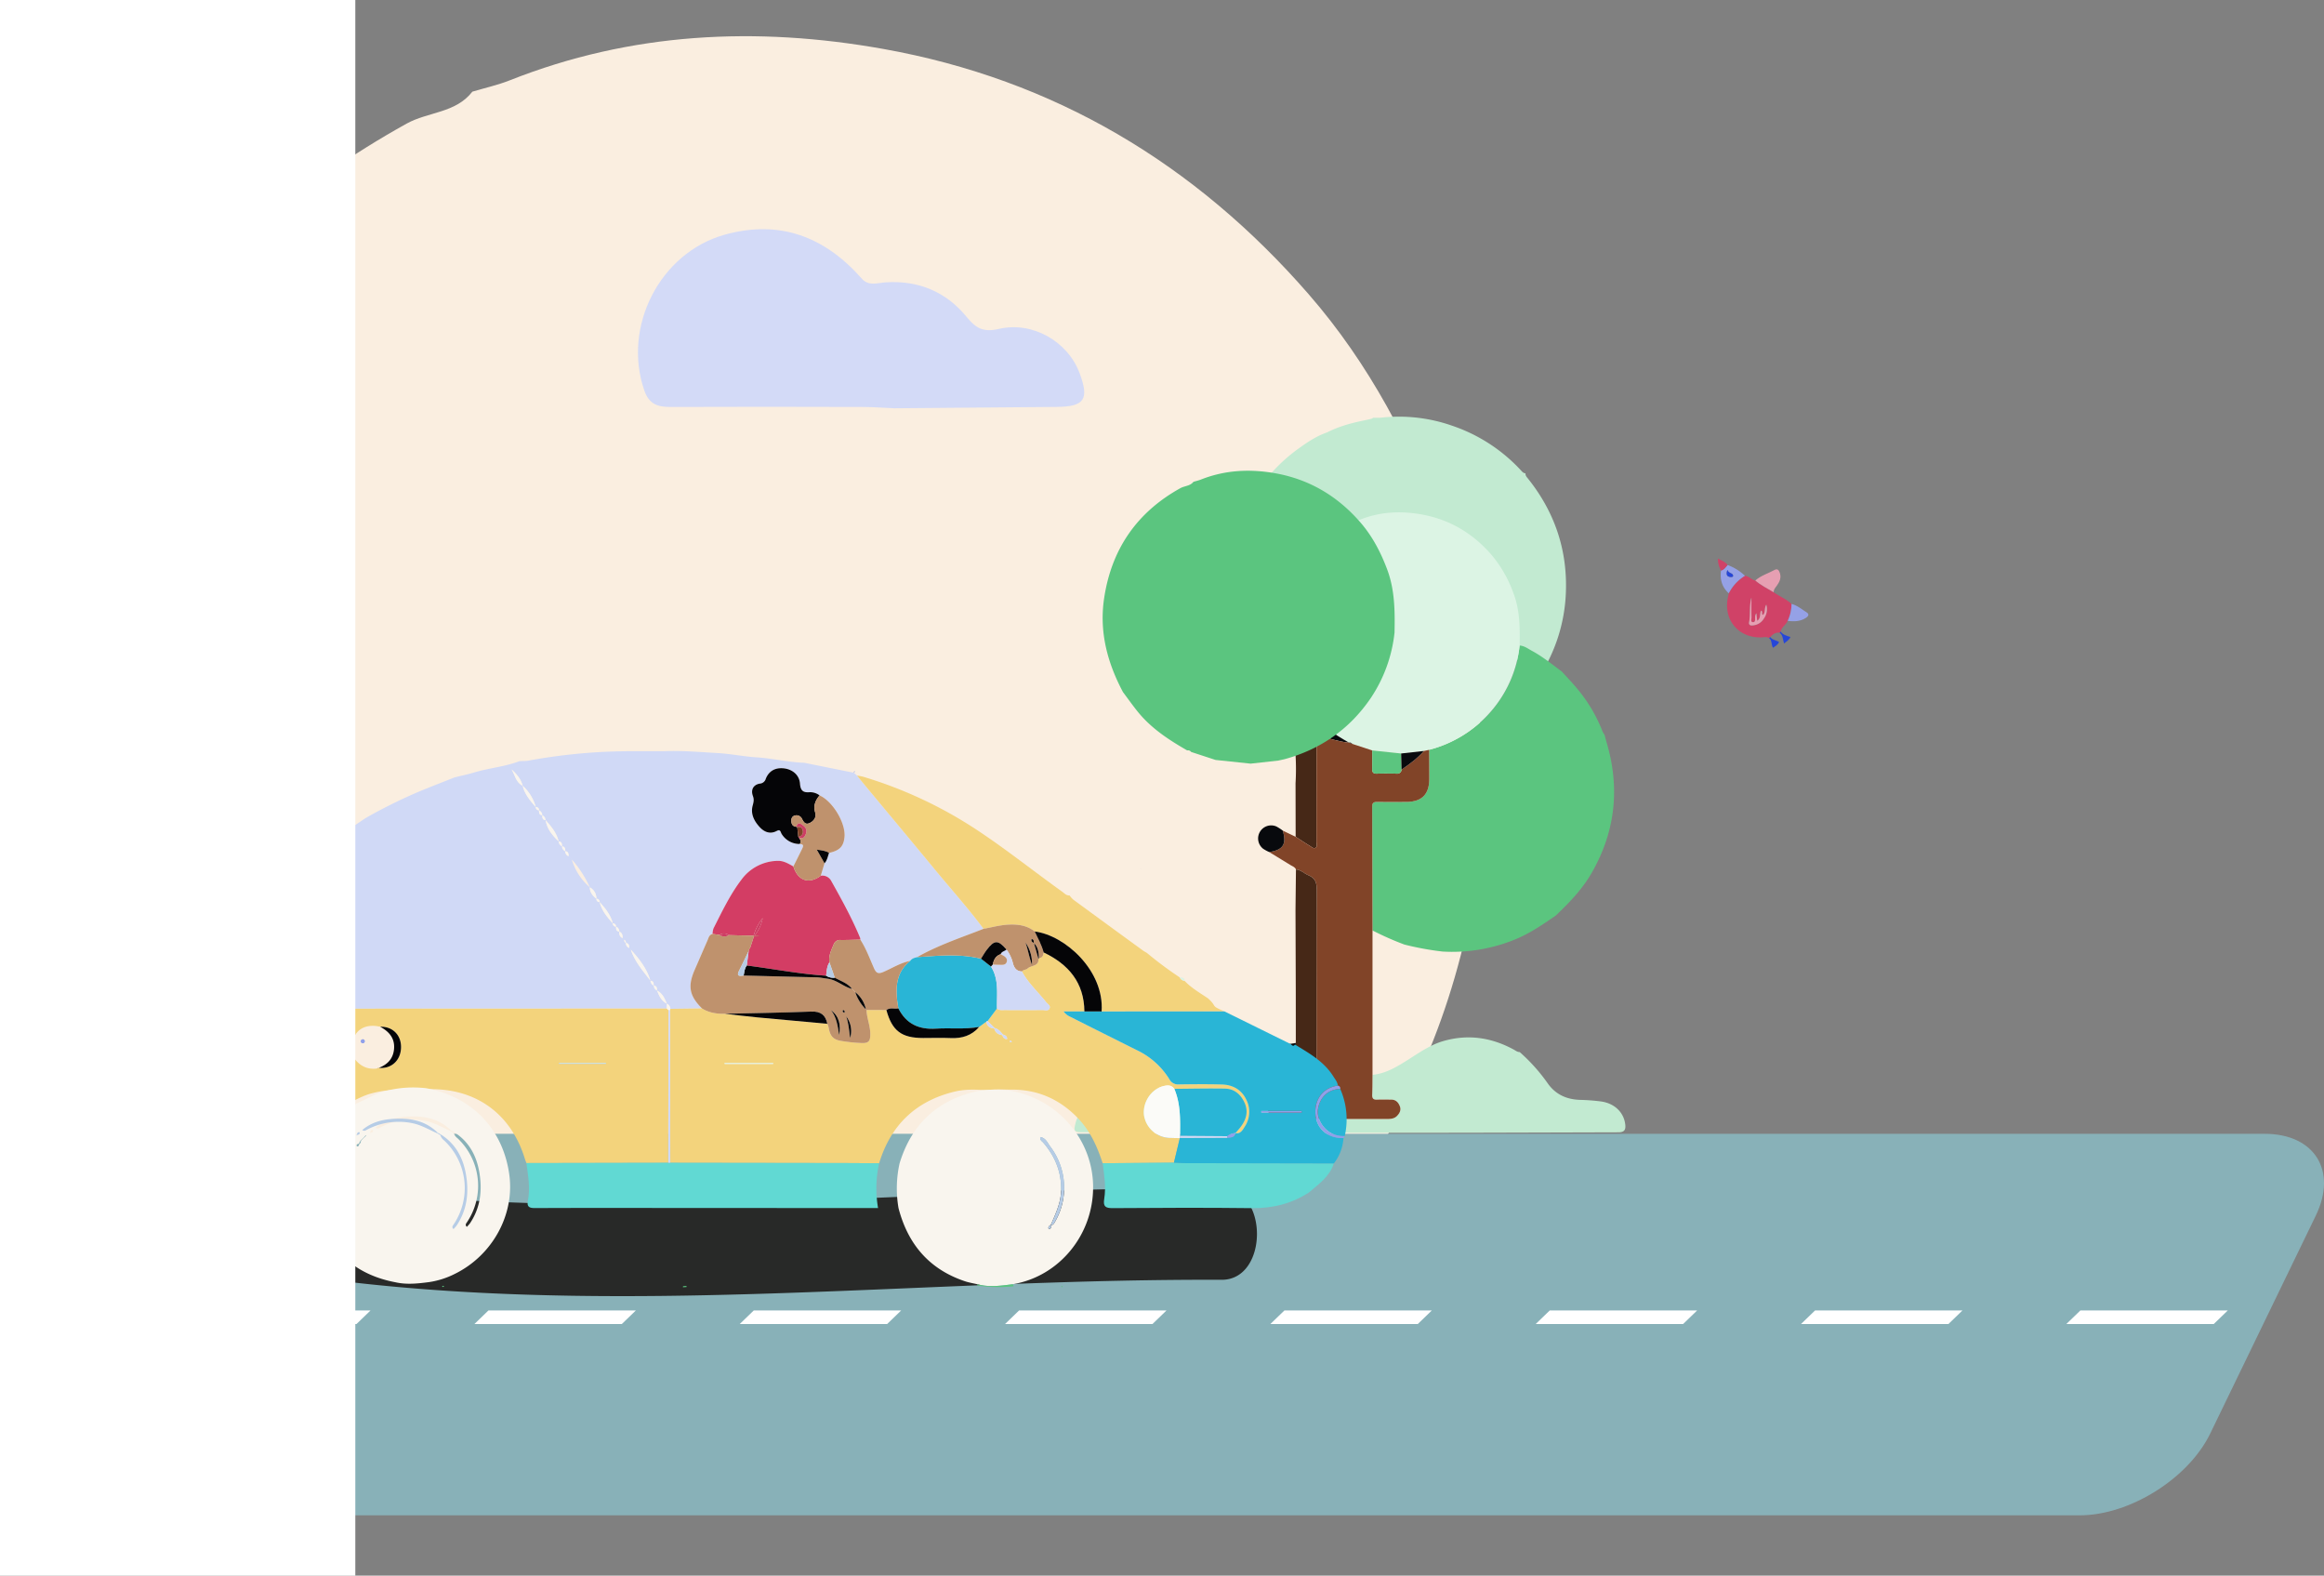 <svg id="Сгруппировать_158" data-name="Сгруппировать 158" xmlns="http://www.w3.org/2000/svg" xmlns:xlink="http://www.w3.org/1999/xlink" width="1206.439" height="817.78" viewBox="0 0 1206.439 817.78">
  <rect x="0" y="0" width="1206.439" height="817.78" fill="#808080" stroke="none"/>
  <defs>
    <clipPath id="clip-path">
      <rect id="Прямоугольник_93" data-name="Прямоугольник 93" width="1206.439" height="817.78" fill="none"/>
    </clipPath>
    <clipPath id="clip-path-2">
      <rect id="Прямоугольник_94" data-name="Прямоугольник 94" width="101.893" height="102.645" fill="none"/>
    </clipPath>
  </defs>
  <g id="Сгруппировать_153" data-name="Сгруппировать 153">
    <g id="Сгруппировать_152" data-name="Сгруппировать 152" clip-path="url(#clip-path)">
      <path id="Контур_2858" data-name="Контур 2858" d="M470.368,782.958,398.457,790.9l-91.215-9.62L243.68,760.469c-2.575-3.713-6.28-4.472-10.455-4l.679.318c-48.18-27.659-94.5-57.778-129.795-101.767C90.979,638.66,78.836,621.5,66.243,604.71c-40.592-76.244-62.076-156.56-49.233-243.4C35.975,233.087,101.994,136.935,215.636,73.86c11.082-6.151,25.481-5.408,34.095-16.567,6.489-1.939,13.164-3.406,19.437-5.89C332.158,26.456,397.034,23.326,463,35.1c88.887,15.861,162.058,59.7,220.953,127.4,31.374,36.063,53.12,77.627,70.025,122.6,20.2,53.732,20.32,108.848,19.254,164.557-7.362,61.705-26.867,119.13-61.95,170.639C656.305,701,581.066,753.545,486.986,779.316l-16.619,3.642" transform="translate(-4.532 -9.712)" fill="#faeee0"/>
      <path id="Контур_2859" data-name="Контур 2859" d="M1175.747,1048.187c-11.316,23.357-41.809,42.468-67.763,42.468H114.466c-25.954,0-38.2-19.236-27.2-42.748l52.608-112.524c10.993-23.511,41.221-42.747,67.175-42.747h996.871c25.954,0,37.931,19.111,26.615,42.468Z" transform="translate(-28.361 -304.179)" fill="#88b1b8"/>
      <path id="Контур_2860" data-name="Контур 2860" d="M1205.311,1038.75h-76.519l7.3-7.054h76.519Zm-137.734,0H991.058l7.3-7.054h76.519Zm-137.733,0H853.325l7.3-7.054h76.519Zm-137.734,0H715.591l7.3-7.054h76.519Zm-137.733,0H577.857l7.3-7.054h76.519Zm-137.734,0H440.124l7.3-7.054h76.519Zm-137.734,0H302.39l7.3-7.054h76.519Zm-137.734,0H164.656l7.3-7.054h76.519Z" transform="translate(-56.109 -351.567)" fill="#fff"/>
      <path id="Контур_2861" data-name="Контур 2861" d="M635.508,273.394q42.073-.355,84.146-.709c14.534-.119,17.095-3.872,11.964-17.575-6.148-16.424-24.444-27-41.927-22.9-7.714,1.808-11.752-.144-16.524-6.027-10.677-13.16-24.98-19.256-42.157-18.159-4.316.275-9.05,2.226-12.636-2.138-19.124-21.577-42.429-30.475-70.837-22.627-33.835,9.347-53.414,47.956-41.8,81.073,2.465,7.028,7.011,8.4,13.495,8.379q49.848-.184,99.7,0c5.526.012,11.051.446,16.578.685" transform="translate(-171.192 -61.49)" fill="#d3daf7"/>
      <path id="Контур_2862" data-name="Контур 2862" d="M988.722,368.024A76.421,76.421,0,0,1,1011.1,371.5a73.967,73.967,0,0,1,37.526,27.182,3.866,3.866,0,0,1,.374,1c.861-.257,1.746-.452,2.578-.781,8.355-3.309,16.96-3.724,25.71-2.163a49.515,49.515,0,0,1,29.308,16.9,52.307,52.307,0,0,1,9.288,16.262c2.679,7.127,2.7,14.438,2.554,21.827,1.987.1,3.5,1.323,5.146,2.209,4.522,2.434,8.476,5.694,12.589,8.72a85.807,85.807,0,0,0,13.619-43.109c.922-22.19-5.758-41.95-19.592-59.3-.676-.849-1.464-1.61-1.365-2.819-1.125-.045-1.748-.879-2.417-1.595a86.038,86.038,0,0,0-35.738-23.138,83.169,83.169,0,0,0-36.469-4.18c-1.519.174-3.068.079-4.6.109.3,1.027-12.562,1.781-23.816,7.593-5.52,1.876-10.268,5.132-14.943,8.48a87.443,87.443,0,0,0-22.125,23.33" transform="translate(-336.923 -111.771)" fill="#c2ead1"/>
      <path id="Контур_2863" data-name="Контур 2863" d="M1179.039,521.768c-5.091-3.745-9.984-7.78-15.58-10.791-2.038-1.1-3.909-2.607-6.367-2.734a61.96,61.96,0,0,1-10.169,28.01,63.414,63.414,0,0,1-36.818,26.105c.022,5.027.059,10.052.064,15.079.007,8.017-3.84,11.9-11.881,11.956-5.027.036-10.055.049-15.081-.014-1.74-.022-2.671.372-2.663,2.4q.138,32.165.161,64.331a153.757,153.757,0,0,0,16.562,7.318,151.565,151.565,0,0,0,19.829,3.634,85.982,85.982,0,0,0,35.715-5.526c8.45-3.141,15.82-8.142,23.138-13.247,7.056-6.721,13.779-13.711,18.662-22.264,12.24-21.439,14.619-43.971,7.612-67.57-.381-1.283-.7-2.584-1.044-3.878a10.162,10.162,0,0,1-1.031-1.68,78.725,78.725,0,0,0-13.158-22.239c-2.518-3.071-5.292-5.93-7.95-8.887" transform="translate(-368.212 -173.192)" fill="#5bc57f"/>
      <path id="Контур_2864" data-name="Контур 2864" d="M910.774,841.625a28.258,28.258,0,0,1-9.4,1.359c-1.657.093-3.319.319-4.97.254-7.43-.291-14.854-.7-22.295-.428a37.42,37.42,0,0,0-18.376,5.687c-3.68,3.736-7.644,7.239-9.03,12.651-1.106,4.321-.815,4.8,3.675,4.8,1.566,0,3.132,0,4.7,0,68.337.121,136.674.44,205.009.256q34.214-.092,68.433-.193c3.247-.008,3.838-1.533,3.522-4.144-.765-6.3-5.64-10.965-12.7-11.9a104.473,104.473,0,0,0-10.695-.8c-6.914-.2-12.63-2.707-16.717-8.393a92.111,92.111,0,0,0-14.694-16.433c-1.207.044-2.061-.737-3.035-1.266-11.583-6.287-23.68-8.128-36.516-4.456-7.018,2.008-12.805,6.212-18.836,10-5.594,3.518-11.222,6.918-18.018,7.557-.045,3.462-.018,6.926-.161,10.383-.08,1.922.68,2.568,2.541,2.487,2.453-.108,4.915-.026,7.374-.013,2.359.013,3.669,1.44,4.442,3.453.734,1.914-.067,3.481-1.35,4.87-1.422,1.541-3.273,1.713-5.229,1.711q-27.489-.029-54.978-.011c-.558,0-1.121.033-1.675-.022-3.079-.305-5.31-2.449-5.306-5.071.005-2.9,2.208-4.868,5.556-4.938,2.792-.059,5.584-.09,8.377-.132-.737-1.25-1.432-2.526-2.216-3.746q-6.705-10.433-13.446-20.844c-4.667,1.885-8.775,4.762-13.049,7.348-6.646,4.02-13.1,8.446-20.941,9.969" transform="translate(-288.344 -278.317)" fill="#c2ead1"/>
      <path id="Контур_2865" data-name="Контур 2865" d="M898.08,679.765l.007,0Z" transform="translate(-306.035 -231.64)" fill="#2646d8"/>
      <path id="Контур_2866" data-name="Контур 2866" d="M898.256,683.818l0,.053-.189.1.186-.151" transform="translate(-306.031 -233.022)" fill="#2646d8"/>
      <path id="Контур_2867" data-name="Контур 2867" d="M1082.464,527.221l-11.8,1.3-14.972-1.58-10.434-3.417a1.669,1.669,0,0,0-1.717-.656l.111.052c-7.909-4.54-15.511-9.484-21.305-16.705-2.156-2.686-4.149-5.5-6.216-8.259-6.664-12.516-10.19-25.7-8.082-39.954,3.113-21.048,13.95-36.831,32.6-47.185,1.819-1.009,4.182-.887,5.6-2.719,1.065-.318,2.161-.559,3.191-.967,10.34-4.094,20.989-4.608,31.818-2.676,14.59,2.6,26.6,9.8,36.269,20.912a64.746,64.746,0,0,1,11.495,20.124c3.315,8.821,3.336,17.868,3.16,27.012a61.955,61.955,0,0,1-10.169,28.01,63.413,63.413,0,0,1-36.818,26.1l-2.728.6" transform="translate(-343.3 -137.457)" fill="#dcf4e4"/>
      <path id="Контур_2868" data-name="Контур 2868" d="M1020.177,588.025a125.2,125.2,0,0,1-.007,14.63q.029,13.88.057,27.758c2.429,1.568,4.826,3.19,7.305,4.674.91.546,1.945,1.635,3,1.043,1.1-.619.518-2.045.52-3.1q.069-27.513.066-55.026l-10.687-2.518q-.149,1.787-.3,3.574.024,4.483.047,8.966" transform="translate(-347.625 -196.105)" fill="#462817"/>
      <path id="Контур_2869" data-name="Контур 2869" d="M1020.483,565.727l10.688,2.52c5.679.9,11.1,3.048,16.856,3.57-7.909-4.54-15.512-9.484-21.306-16.7-2.155-2.686-4.148-5.5-6.215-8.26-.293,6.291-.284,12.583-.022,18.875" transform="translate(-347.679 -186.348)" fill="#080a0d"/>
      <path id="Контур_2870" data-name="Контур 2870" d="M892.562,364.727l-1.287.475,1.287-.475" transform="translate(-303.716 -124.286)" fill="#462817"/>
      <path id="Контур_2871" data-name="Контур 2871" d="M898.692,362.216l.114-.036-.114.036" transform="translate(-306.243 -123.418)" fill="#462817"/>
      <path id="Контур_2872" data-name="Контур 2872" d="M1040.553,582.876c-5.76-.523-11.177-2.666-16.856-3.57q-.022,27.511-.066,55.024c0,1.056.581,2.483-.52,3.1-1.056.593-2.09-.5-3-1.043-2.479-1.484-4.876-3.106-7.305-4.674l-6.7-3.214c2.1,7.027.2,10.039-7.02,11.137q5.533,3.382,11.064,6.764c1.028.63,2.26,1.007,2.817,2.234,2.572.227,4.329,2.183,6.58,3.1,3.294,1.335,4.229,3.643,4.211,7.289-.172,34.97-.1,69.941-.1,104.911,0,1.005,0,2.011-.05,3.015-.042.855-.476,1.728-1.308,1.7-3.142-.092-6.393,1.113-9.408-.687l-.3,0-.3.029c-2.792.043-5.585.074-8.377.132-3.348.07-5.551,2.04-5.556,4.938,0,2.622,2.227,4.766,5.306,5.071.554.055,1.117.022,1.675.022q27.489,0,54.979.011c1.955,0,3.806-.17,5.228-1.711,1.283-1.39,2.085-2.957,1.35-4.871-.773-2.013-2.083-3.44-4.442-3.453-2.458-.013-4.921-.095-7.374.013-1.862.082-2.621-.564-2.541-2.487.143-3.457.117-6.921.161-10.382q0-3.3,0-6.606l0-68.341q-.065-32.164-.161-64.33c-.009-2.026.924-2.419,2.663-2.4,5.026.063,10.053.05,15.08.014,8.042-.058,11.889-3.939,11.881-11.957,0-5.026-.042-10.052-.063-15.078l-2.729.6c-3.34,3.849-7.433,6.8-11.589,9.668a2.2,2.2,0,0,1-2.474,2.1c-3.461-.093-6.929-.111-10.388,0-2.04.068-2.431-.92-2.381-2.663.092-3.125.045-6.254.055-9.382l-10.432-3.416-1.717-.657Z" transform="translate(-340.205 -197.408)" fill="#814428"/>
      <path id="Контур_2873" data-name="Контур 2873" d="M1011.394,850.39l.3-.029.3.005q0-14.621.005-29.245c-5.65.765-11.237,1.752-16.266,4.679q6.726,10.421,13.445,20.844c.784,1.22,1.48,2.5,2.216,3.746" transform="translate(-339.312 -279.81)" fill="#080a0d"/>
      <path id="Контур_2874" data-name="Контур 2874" d="M1020.322,774.557q0,14.623-.005,29.244c3.013,1.8,6.265.593,9.407.686.833.024,1.267-.848,1.308-1.7.05-1,.05-2.009.05-3.015,0-34.97-.067-69.942.1-104.911.018-3.646-.917-5.954-4.21-7.289-2.251-.912-4.009-2.868-6.581-3.1l-.237,21.263q.076,21.545.149,43.093c.023,8.576.011,17.152.015,25.728" transform="translate(-347.635 -233.245)" fill="#462817"/>
      <path id="Контур_2875" data-name="Контур 2875" d="M1080.6,590.82c-.011,3.127.036,6.257-.055,9.382-.051,1.743.341,2.73,2.38,2.663,3.46-.115,6.927-.1,10.388,0a2.2,2.2,0,0,0,2.473-2.1q-.108-4.182-.213-8.364L1080.6,590.82" transform="translate(-368.21 -201.331)" fill="#5bc57f"/>
      <path id="Контур_2876" data-name="Контур 2876" d="M1103.34,592.541q.106,4.182.213,8.364c4.157-2.872,8.25-5.819,11.591-9.669l-11.8,1.3" transform="translate(-375.98 -201.473)" fill="#080a0d"/>
      <path id="Контур_2877" data-name="Контур 2877" d="M1062.2,584.631l1.717.657a1.669,1.669,0,0,0-1.717-.657" transform="translate(-361.96 -199.215)" fill="#080a0d"/>
      <path id="Контур_2878" data-name="Контур 2878" d="M996.479,663.668c7.216-1.1,9.115-4.11,7.02-11.137a22.9,22.9,0,0,0-3.358-2.162,6.781,6.781,0,0,0-6.872,11.547,20.408,20.408,0,0,0,3.211,1.752" transform="translate(-337.598 -221.438)" fill="#080a0d"/>
      <path id="Контур_2879" data-name="Контур 2879" d="M959.432,521.054l-14.338,1.584-18.187-1.918-12.674-4.151a2.025,2.025,0,0,0-2.084-.8l.136.063c-9.607-5.514-18.842-11.52-25.88-20.291-2.618-3.263-5.039-6.683-7.55-10.032-8.093-15.2-12.377-31.216-9.817-48.53,3.781-25.567,16.944-44.738,39.6-57.314,2.209-1.226,5.08-1.078,6.8-3.3,1.294-.387,2.625-.679,3.876-1.175,12.56-4.974,25.495-5.6,38.648-3.251,17.723,3.162,32.312,11.9,44.055,25.4,6.255,7.19,10.591,15.477,13.962,24.444,4.027,10.713,4.052,21.7,3.839,32.81a75.254,75.254,0,0,1-12.351,34.023c-10.962,16.093-25.963,26.569-44.722,31.708Z" transform="translate(-295.887 -126.297)" fill="#5bc57f"/>
      <path id="Контур_2880" data-name="Контур 2880" d="M1369.269,453.309c2.092.165,3.39,2.082,5.392,2.443,2.893,2.505,6.327,4.165,9.564,6.132,3,2.13,6.509,3.482,9.232,6.037a20.689,20.689,0,0,1-2,8.783c-.868,2.1-3.205,3.232-3.667,5.592-.164.187-.326.377-.488.568-2.123-.31-3.578.83-4.9,2.253-.193.165-.385.335-.578.5-1.3-.79-2.694-.368-4.054-.329-12.208.348-20.155-9.628-17.152-21.54.112-.445.18-.9.268-1.351a22.633,22.633,0,0,1,8.387-9.092m3.372,11.343c-1.211,4.157-.406,8.55-1.225,12.85a1.228,1.228,0,0,0,1.334,1.581,7.327,7.327,0,0,0,6.35-3.566,8.191,8.191,0,0,0,1.247-7.221c-1.249,2.273-.272,4.189-1.79,5.348-.832-.514.154-1.8-.915-2.246-.858,1.62.06,3.888-2,5.284l-.453-3.928a3.452,3.452,0,0,0-.634,2.071c-.093.975.311,2.537-1.011,2.564-1.516.032-.846-1.569-.868-2.437-.086-3.432-.036-6.867-.036-10.3" transform="translate(-463.434 -154.472)" fill="#d04267"/>
      <path id="Контур_2881" data-name="Контур 2881" d="M1367.571,450.419a22.634,22.634,0,0,0-8.386,9.092c-3.555-3.183-4.644-7.207-4.025-11.813,1.6-.41,2.4-1.761,3.413-2.871a26.094,26.094,0,0,1,9,5.592m-9.113-3.041c-.827,2.491-.2,3.351,1.285,3.636.657.126,1.753.1,1.69-.614-.14-1.6-2.238-1.02-2.975-3.021" transform="translate(-461.736 -151.582)" fill="#95a1e6"/>
      <path id="Контур_2882" data-name="Контур 2882" d="M1391.815,460.161c-3.238-1.966-6.671-3.627-9.564-6.132,2.906-2.562,6.626-3.645,9.949-5.448,1.514-.822,2.245-.01,2.76,1.474.92,2.651-.169,4.764-1.61,6.764-.748,1.039-1.682,1.92-1.535,3.341" transform="translate(-471.024 -152.75)" fill="#e69fb2"/>
      <path id="Контур_2883" data-name="Контур 2883" d="M1407.725,484.256a20.689,20.689,0,0,0,2-8.783c2.928.773,5.228,2.7,7.7,4.279,1.889,1.206.843,2.29-.445,3.087-2.87,1.779-6.038,1.824-9.261,1.417" transform="translate(-479.704 -162.025)" fill="#95a1e6"/>
      <path id="Контур_2884" data-name="Контур 2884" d="M1357.818,443.108c-1.01,1.109-1.816,2.461-3.413,2.872a12.17,12.17,0,0,1-1.617-6.2c2,1.045,3.811,1.691,5.031,3.324" transform="translate(-460.981 -149.863)" fill="#d04267"/>
      <path id="Контур_2885" data-name="Контур 2885" d="M1401.422,497.847c.162-.191.324-.381.488-.568,1.246,1.589,3.045,2.237,5.1,2.762-.655,1.659-2.024,2.253-3.3,3.388-.689-2.058-.525-4.263-2.285-5.582" transform="translate(-477.557 -169.456)" fill="#2646d8"/>
      <path id="Контур_2886" data-name="Контур 2886" d="M1393.111,502.062c.192-.169.384-.339.578-.5,1.056,1.515,2.953,1.538,4.563,2.517-.521,1.53-1.871,2.069-3.1,3.048-1.073-1.674-.422-3.864-2.042-5.061" transform="translate(-474.724 -170.914)" fill="#2646d8"/>
      <path id="Контур_2887" data-name="Контур 2887" d="M1378.534,470.516c0,3.434-.051,6.869.036,10.3.022.868-.649,2.468.868,2.437,1.322-.028.918-1.589,1.011-2.564a3.453,3.453,0,0,1,.634-2.071l.454,3.928c2.059-1.4,1.141-3.664,2-5.284,1.069.449.083,1.732.915,2.246,1.518-1.158.541-3.075,1.79-5.348a8.19,8.19,0,0,1-1.247,7.221,7.327,7.327,0,0,1-6.35,3.566,1.228,1.228,0,0,1-1.334-1.581c.819-4.3.015-8.693,1.226-12.85" transform="translate(-469.328 -160.336)" fill="#e69fb2"/>
      <path id="Контур_2888" data-name="Контур 2888" d="M1360.057,448.7c.736,2,2.834,1.421,2.974,3.021.063.716-1.032.74-1.69.614-1.487-.285-2.112-1.145-1.285-3.636" transform="translate(-463.335 -152.9)" fill="#2646d8"/>
      <path id="Контур_2889" data-name="Контур 2889" d="M229.053,979.943c123.346,17.651,247.585,8.525,371.3,3.984,35.123-1.289,70.255-2.179,105.4-2.042,24.444.1,24.479-47.571,0-47.667-124.126-.487-248.143,12.426-372.28,7.366a1033.761,1033.761,0,0,1-104.411-9.309c-10.208-1.461-18.993,12-18.993,23.833,0,14.1,8.755,22.368,18.993,23.833" transform="translate(-71.581 -317.651)" fill="#282928"/>
      <path id="Контур_2890" data-name="Контур 2890" d="M499.265,597.254l2.568.134,25.709,5.174,1.63,1.461c1.33,1.634,2.641,3.279,3.989,4.9,12.071,14.529,24.2,29.013,36.206,43.593,8.512,10.335,17.491,20.288,25.491,31.045-1.307.511-2.609,1.034-3.922,1.529-10.4,3.936-20.869,7.692-30.6,13.181-1.361.336-2.717.672-3.56,1.955-5.025.958-9.315,3.755-13.919,5.734-2.764,1.189-3.783.572-4.924-2.007-2.206-4.986-4.071-10.152-7.056-14.772a2.743,2.743,0,0,0-.067-.839c-4.253-10.3-9.654-20.026-15.081-29.729a5.17,5.17,0,0,0-5.394-2.591l1.958-6.486c1.445-1.5,1.66-3.544,2.333-5.384,5.5-1.214,7.549-3.3,8.035-8.209.715-7.215-6.075-18.578-12.921-21.622a8.11,8.11,0,0,0-5.109-1.663c-3.419.292-4.791-.77-5.076-4.488-.347-4.537-4.025-7.5-8.649-7.908-4.261-.381-7.49,1.42-9.094,5.418a3.459,3.459,0,0,1-3.159,2.528c-3.378.62-4.682,3.267-3.531,6.393.7,1.9.368,3.207-.121,5.029-1.156,4.309.792,8.055,3.663,11.164,2.378,2.574,5.423,3.777,8.8,1.982,2.07-1.1,2,.693,2.586,1.551a10.886,10.886,0,0,0,9.377,5.2c2.507.066,1.749,1.487,1.118,2.782-1.448,2.969-2.939,5.917-4.412,8.875-2.583-1.4-5.008-3.01-8.221-2.891a23.818,23.818,0,0,0-18.789,9.84c-5.9,7.757-10.067,16.588-14.46,25.249a9.61,9.61,0,0,0-.462,2.855c-1.866.4-2.1,2.119-2.7,3.481-2.219,5-4.364,10.043-6.561,15.058-3.752,8.566-2.829,13.535,3.764,20.118l-16.437.2a3.153,3.153,0,0,0-1.837-2.685c-1.108-2.712-2.243-5.4-5.106-6.8.021-1.243-.015-2.446-1.7-2.555.027-1.247-.024-2.442-1.7-2.549-1.85-6.366-5.858-11.372-10.2-16.167q-.425-.426-.851-.851c.022-1.245-.038-2.433-1.7-2.549a1.754,1.754,0,0,0-.85-1.7l-.853-.852c.078-1.456-.207-2.73-1.7-3.4a2.682,2.682,0,0,0-1.7-2.554,1.583,1.583,0,0,0-1.7-1.7c-1.056-4.431-3.887-7.771-6.8-11.061a1.585,1.585,0,0,0-1.46-1.7,1.659,1.659,0,0,0-.243,0,6.59,6.59,0,0,0-3.4-5.954,57.141,57.141,0,0,0-9.356-14.458l-.85-.851-.851-.852c.019-1.242-.031-2.437-1.7-2.55.019-1.243-.038-2.435-1.706-2.548.02-1.242-.019-2.444-1.7-2.553-1.059-4.43-3.886-7.771-6.8-11.056a2887.327,2887.327,0,0,0-3.4-5.1,1.586,1.586,0,0,0-1.461-1.7,1.632,1.632,0,0,0-.241,0,23.348,23.348,0,0,0-6.807-11.055c-.872-3.513-3.179-6.076-5.74-8.468,1.807,2.891,2.19,6.732,5.759,8.449,1.059,4.429,3.885,7.772,6.8,11.061a1.592,1.592,0,0,0,1.477,1.7,1.635,1.635,0,0,0,.227,0c-.018,1.241.014,2.447,1.7,2.552-.027,1.246.024,2.442,1.7,2.551.752,4.619,3.559,7.973,6.8,11.058a2996.8,2996.8,0,0,1,3.4,5.108,2.646,2.646,0,0,0,1.7,2.551l.852.851.852.85a30.023,30.023,0,0,0,9.356,14.459c0,2.635,1.523,4.394,3.4,5.955a1.586,1.586,0,0,0,1.461,1.7,1.48,1.48,0,0,0,.241,0c1.072,4.421,3.88,7.775,6.808,11.053a1.585,1.585,0,0,0,1.458,1.7,1.515,1.515,0,0,0,.245,0c-.016,1.24,0,2.456,1.7,2.551-.089,1.46.173,2.747,1.7,3.4l.852.852a1.757,1.757,0,0,0,.848,1.7,2.659,2.659,0,0,0,1.7,2.553l.852.851c2.037,6.249,6.338,11.067,10.214,16.154q1.693,2.558,3.4,5.106c1.1,2.717,2.245,5.4,5.1,6.8v2.557l-173.622.076c-1.969-16.727-3.858-33.463-5.94-50.175-1.169-9.393-1.618-18.88-3.578-28.172.173-1.445,1.39-2.023,2.33-2.859,7.414-6.615,15.814-11.87,23.98-17.447l1.746-1.041a271.215,271.215,0,0,1,26.5-13.034c6.094-2.516,12.247-4.889,18.374-7.325,3.375-.839,6.789-1.545,10.117-2.543,7.767-2.332,15.95-2.978,23.57-5.879l1.719-.088a18.1,18.1,0,0,0,2.528-.116,292.752,292.752,0,0,1,47.232-4.894c7.2-.148,14.4-.058,21.6-.072h1.75c9.324-.428,18.615.44,27.9.952,6.847.378,13.634,1.8,20.482,2.236,7.441.475,14.71,2.151,22.126,2.684" transform="translate(-84.272 -201.486)" fill="#d0d9f6"/>
      <path id="Контур_2891" data-name="Контур 2891" d="M740.557,690.143c-8-10.753-16.979-20.708-25.491-31.045-12.009-14.58-24.136-29.064-36.207-43.593-1.346-1.619-2.659-3.266-3.989-4.9a31.2,31.2,0,0,1,3.29.639,223.26,223.26,0,0,1,55.376,25.271c16.615,10.6,31.947,23,47.959,34.452,1.128.807,2.068,2.007,3.685,1.842A13.99,13.99,0,0,0,787.143,675q18.251,13.381,36.555,26.69l1.641.95a193.426,193.426,0,0,0,17.076,12.719,3.031,3.031,0,0,0,2.486,1.784c3.468,3.663,7.794,6.136,12.209,9.116,5.1,4.586.782,3.487,8.529,6.739q-31.9.02-63.8.036c1.463-21.194-19.035-39.559-34.728-41.514-4.022-3.164-8.655-3.791-13.612-3.554-4.421.212-8.636,1.417-12.944,2.173" transform="translate(-229.973 -208.074)" fill="#f3d37c"/>
      <path id="Контур_2892" data-name="Контур 2892" d="M931.513,771.3a3.035,3.035,0,0,1-2.486-1.784c1.255,0,2.46.073,2.486,1.784" transform="translate(-316.581 -262.223)" fill="#dbf3e4"/>
      <path id="Контур_2893" data-name="Контур 2893" d="M752.2,859.27c-2.8-8.65-6.468-16.816-12.9-23.477-9.5-9.842-21.037-14.908-34.762-14.728-3.931.051-7.888-.462-11.8.367-5.731-.4-11.464-.745-17.128.6-20.32,4.822-33.38,17.343-39.448,37.258-5.952-.04-11.9-.1-17.853-.116q-45.281-.075-90.56-.128-.071-39.62-.142-79.241.092-.338.173-.678l16.435-.205c3.642,2.247,7.673,2.85,11.861,2.771,5.607.627,11.208,1.33,16.823,1.864,12.113,1.156,24.235,2.228,36.353,3.334a8.4,8.4,0,0,1,.614,1.578c.632,3.605,1.545,6.395,6.133,7.219a82.621,82.621,0,0,0,11.076,1.182c4.083.185,4.476-1.491,4.491-4.656.022-4.293-1.809-8.252-1.961-12.49l10.321.03c2.957,10.8,7.836,14.5,19.1,14.505,4.794,0,9.6-.165,14.381.042,5.827.253,10.8-1.318,14.694-5.8l3.709-2.711c.336,2.4,1.919,3.34,4.135,3.545.538,2.183,2.07,3.161,4.177,3.444.385,1.2.962,2.135,2.505,2.018-.084-1.653-1.13-1.993-2.183-2.325-1.214-1.4-2.324-2.943-4.309-3.357l-3.653-3.638,4.863-6.523c1.193,1.065,2.667.783,4.055.789,6.514.026,13.028.055,19.54-.02,1.3-.014,3.128.775,3.743-.983.479-1.367-1.1-2.13-1.864-3.1-4.172-5.306-9.312-9.847-12.52-15.909.71-1.007,2.2-.816,2.833-1.461,1.8-1.824,5.937-1.018,5.742-5.029q.129-.245.241-.5c1.918-.019,2.218-1.419,2.452-2.874,12.917,6.149,21,15.64,21.148,30.61h-10.8a8.466,8.466,0,0,0,3.454,2.775q17.451,8.757,34.918,17.486a40.017,40.017,0,0,1,16.5,14.858,5.145,5.145,0,0,0,5.117,2.77c7.36-.108,14.728-.183,22.084.011,5.607.148,10.184,2.549,12.719,7.768a13.9,13.9,0,0,1-.757,14.164c-1.053,1.661-2.114,3.839-4.828,3.319.9-1.056,1.857-2.071,2.7-3.176,2.926-3.855,4.149-8.06,2.007-12.668-1.986-4.271-5.294-7.161-10.134-7.244-8.761-.151-17.527.057-26.292.115-1.495-2.106-3.59-1.952-5.7-1.416-6.4,1.623-10.9,8.521-10.02,15.256a13.9,13.9,0,0,0,13.082,11.635c1.829.049,3.658.089,5.487.133q-1.528,6.359-3.056,12.714l-36.995.3m-196.314-52,.1.441h25.173v-.441Zm148.075-11.331c.139.212.231.52.411.578s.444-.115.67-.189q-.279-.4-.557-.806l-.524.414" transform="translate(-179.79 -255.527)" fill="#f3d37c"/>
      <path id="Контур_2894" data-name="Контур 2894" d="M216.5,794.121c57.874-.026,145.573-.051,203.447-.076l.872.826L420.68,874.1l-73.632.14c-.289-.794-.61-1.576-.859-2.382-7.656-24.833-28.348-39.312-58.112-35.32a57.488,57.488,0,0,0-21.972,1.673c-5.049,1.422-9.395,4.3-14.186,6.222q-.557-3.824-1.115-7.646c3.356-3.7,2.042-8.263,2.28-12.533.147-2.636-.275-5.5,3.033-6.688,3,5.082,7.018,8.377,13.354,7.6a3.05,3.05,0,0,1,1.079-.347c6.387.578,11.2-3.82,11.408-10.451.2-6.522-4.369-11.119-10.818-10.878-8.346-2.009-14.4,2.307-14.554,10.368-3.385,1.326-4.845,4.1-5.561,7.42-.289,1.339.115,2.9-1.291,3.868-1.137-10.34-32.1-20.68-33.234-31.022" transform="translate(-73.776 -270.583)" fill="#f3d37c"/>
      <path id="Контур_2895" data-name="Контур 2895" d="M440.143,836.878c0,.147,0,.293,0,.44h24.407c0-.146,0-.293-.005-.44Z" transform="translate(-149.985 -285.179)" fill="#90a0ea"/>
      <path id="Контур_2896" data-name="Контур 2896" d="M617.282,685.481a5.178,5.178,0,0,1,5.394,2.592c5.427,9.7,10.828,19.428,15.081,29.729a2.756,2.756,0,0,1,.066.838c-3.391.074-6.781.219-10.171.194A3.456,3.456,0,0,0,624,721.1c-1.21,3-2.765,5.922-2.2,9.342-1.407,2.094-1.38,4.549-1.734,6.907-13.839-.874-27.448-3.538-41.173-5.3l.96-7.5q.125-.446.25-.891.289-.458.583-.917.939-2.874,1.878-5.748a21.323,21.323,0,0,0,4.577-9.512,26.248,26.248,0,0,0-4.712,9.147l-12.881-.331a4.062,4.062,0,0,0-4.817-.127l-3.593-.479a9.551,9.551,0,0,1,.462-2.855c4.394-8.66,8.556-17.492,14.46-25.249a23.817,23.817,0,0,1,18.789-9.84c3.214-.12,5.638,1.488,8.221,2.89,2.321,7.432,8.094,9.4,14.2,4.841" transform="translate(-191.218 -230.952)" fill="#d33d64"/>
      <path id="Контур_2897" data-name="Контур 2897" d="M555.227,735.313l3.59.479a4.28,4.28,0,0,0,4.82.126q6.439.166,12.88.329c6.441.163.134.369.134.369q-.937,2.875-1.875,5.745l-.585.92q-.126.446-.25.891c-1.644,3.384-3.234,6.8-4.947,10.147-1.588,3.1.328,2.843,2.343,2.574,12.556.314,25.111.644,37.667.925,1.988.044,3.9.477,5.853.711,4.8.578,8.259,4.168,12.762,5.323l-.071-.058.922.921-.073-.071.925.925-.064-.075a22.654,22.654,0,0,0,5.55,8.969l.314.314c.152,4.238,1.983,8.2,1.961,12.491-.016,3.164-.409,4.84-4.492,4.656a82.7,82.7,0,0,1-11.075-1.183c-4.588-.825-5.5-3.613-6.133-7.219a8.507,8.507,0,0,0-.614-1.578c-.9-4.567-3.416-6.53-8.307-6.341-14.949.578-29.913.79-44.872,1.144-4.187.077-8.217-.525-11.861-2.772-6.59-6.581-7.515-11.55-3.764-20.118,2.2-5.015,4.343-10.053,6.562-15.058.6-1.362.837-3.074,2.7-3.481m61.526,39.574c2.9,3.82,3.469,8.4,4.181,12.933.875-5.025.192-9.562-4.181-12.933m7.835,3.21c1.255,3.69,1.51,7.476,2.044,11.212a12.5,12.5,0,0,0-2.044-11.212m-.739-2.672-.856-.761c-.09.33-.337.733-.227.97.126.272.57.4.875.585l.208-.794" transform="translate(-185.297 -250.569)" fill="#bf926d"/>
      <path id="Контур_2898" data-name="Контур 2898" d="M758.155,779.749l-4.863,6.523a1.679,1.679,0,0,0-.672.311l-3.708,2.712c-7.442,1.388-14.979.426-22.446.907-8.845.57-15.473-2.465-19.521-10.535-.21-1.382-.462-2.76-.62-4.148-.89-7.859-.021-15.147,6.774-20.465.839-1.283,2.2-1.619,3.56-1.954,11.09-.793,22.187-1.89,33.194.8q2.587,2.032,5.172,4.068c4.3,6.794,2.949,14.4,3.131,21.786" transform="translate(-240.592 -256.321)" fill="#29b5d6"/>
      <path id="Контур_2899" data-name="Контур 2899" d="M216.239,695.8c6.666-7,12.719-14.595,20.482-20.486,1.959,9.291,2.408,18.778,3.577,28.171,2.081,16.713,3.971,33.448,5.94,50.175q1.7,15.511,3.406,31.019c.036,2.109-.247,4.291.187,6.319.557,2.608-.475,3.823-2.77,4.194" transform="translate(-73.687 -230.125)" fill="#050507"/>
      <path id="Контур_2900" data-name="Контур 2900" d="M227.5,741.233q-.008-5.523-.015-11.046c0-12.349,0-12.349-11.989-13.726" transform="translate(-73.433 -244.145)" fill="#050507"/>
      <path id="Контур_2901" data-name="Контур 2901" d="M616.954,644.133a10.881,10.881,0,0,1-9.379-5.2c-.581-.857-.515-2.652-2.586-1.55-3.374,1.792-6.417.591-8.8-1.983-2.872-3.11-4.822-6.855-3.664-11.163.491-1.824.824-3.128.121-5.03-1.156-3.125.154-5.772,3.532-6.392a3.46,3.46,0,0,0,3.158-2.528c1.605-4,4.833-5.8,9.094-5.418,4.625.413,8.3,3.372,8.649,7.909.286,3.718,1.657,4.779,5.076,4.488a8.106,8.106,0,0,1,5.108,1.663c-2.191,2.6-3.346,5.328-2.274,8.909.722,2.411-.686,4.414-2.945,5.46-2.052.95-3.021-.434-3.865-2.1a3.132,3.132,0,0,0-3.864-1.789,2.269,2.269,0,0,0-1.676,2.2c-.127,1.865.334,3.385,2.568,3.6a.946.946,0,0,0,.462.158q.274,2.516.547,5.029l.525.773c.658.945,1.093,1.9.208,2.957" transform="translate(-201.798 -206.102)" fill="#050507"/>
      <path id="Контур_2902" data-name="Контур 2902" d="M695.019,750.822c-6.795,5.319-7.664,12.607-6.774,20.465.158,1.387.411,2.766.62,4.147-2.046.462-4.311-.62-6.208.884l-10.32-.031c-.105-.1-.21-.208-.314-.314A15.245,15.245,0,0,0,666.472,767l.064.075-.925-.925.073.072-.921-.922.071.058c-2.268-3.064-5.884-4.064-8.981-5.859l-2.752-7.929c-.57-3.419.983-6.34,2.2-9.341a3.457,3.457,0,0,1,3.652-2.268c3.39.024,6.781-.12,10.171-.194,2.985,4.621,4.85,9.786,7.056,14.773,1.141,2.578,2.16,3.2,4.924,2.007,4.6-1.98,8.893-4.777,13.92-5.736" transform="translate(-222.513 -252.089)" fill="#bf926d"/>
      <path id="Контур_2903" data-name="Контур 2903" d="M755.345,745.617c-11.007-2.688-22.1-1.591-33.194-.8,9.727-5.488,20.2-9.243,30.6-13.181,1.312-.5,2.614-1.018,3.922-1.53,4.309-.756,8.524-1.96,12.945-2.172,4.957-.238,9.589.39,13.614,3.553,1.711,3.559,3.607,7.039,4.643,10.885-.234,1.456-.534,2.855-2.452,2.874-.173-2.826-.289-5.669-2.67-7.732-.1-.826.254-1.9-1.151-2.107-.34,1.169.342,1.666,1.214,2.052q1.183,4.143,2.366,8.287c.2,4.015-3.939,3.21-5.743,5.034-.635.645-2.124.454-2.833,1.46-2.682-.09-3.942-1.638-4.649-4.108a19.342,19.342,0,0,0-3.367-7.261c-4.427-5.119-6.271-5.106-10.3.2-1.088,1.432-1.966,3.025-2.942,4.543m26.466,3.2a18.8,18.8,0,0,0-3.377-11.589c1.239,3.416,1.761,7.07,3.377,11.589" transform="translate(-246.084 -248.04)" fill="#bf926d"/>
      <path id="Контур_2904" data-name="Контур 2904" d="M625.771,642.506c-2.235-.216-2.7-1.734-2.568-3.6a2.269,2.269,0,0,1,1.676-2.2,3.132,3.132,0,0,1,3.864,1.789c.844,1.664,1.814,3.048,3.866,2.1,2.259-1.046,3.666-3.048,2.945-5.46-1.072-3.584.084-6.307,2.274-8.909,6.845,3.047,13.636,14.41,12.921,21.624-.486,4.9-2.533,7-8.035,8.209-1.677-1.108-3.577-1.251-6.344-1.676l4.01,7.06q-.98,3.243-1.958,6.485c-6.112,4.559-11.883,2.592-14.2-4.841,1.473-2.957,2.963-5.906,4.411-8.875.632-1.294,1.388-2.717-1.118-2.783.887-1.054.452-2.015-.206-2.959.968-.079,2.081.043,2.683-.867,1.282-1.941,1.511-4.056-.466-5.574-1.055-.809-2.905-2.63-3.753.479" transform="translate(-212.36 -213.395)" fill="#bf926d"/>
      <path id="Контур_2905" data-name="Контур 2905" d="M496.708,747.6c4.342,4.795,8.349,9.8,10.2,16.167l.017-.017c-3.874-5.087-8.177-9.9-10.214-16.154Z" transform="translate(-169.261 -254.755)" fill="#f9f5ee"/>
      <path id="Контур_2906" data-name="Контур 2906" d="M647.2,675.992l-4.01-7.06c2.767.425,4.665.569,6.343,1.676-.673,1.839-.888,3.878-2.334,5.384" transform="translate(-219.177 -227.949)" fill="#050507"/>
      <path id="Контур_2907" data-name="Контур 2907" d="M429.6,645.674c2.919,3.285,5.747,6.627,6.8,11.056l.016-.014c-3.245-3.085-6.053-6.439-6.8-11.058Z" transform="translate(-146.394 -220.018)" fill="#f9f5ee"/>
      <path id="Контур_2908" data-name="Контур 2908" d="M418.359,629.619c-2.916-3.287-5.743-6.63-6.8-11.059l-.019.019a23.339,23.339,0,0,1,6.807,11.054l.013-.014" transform="translate(-140.238 -210.784)" fill="#f9f5ee"/>
      <path id="Контур_2909" data-name="Контур 2909" d="M479.006,721.227c-2.928-3.279-5.736-6.631-6.808-11.053l-.011.01c2.913,3.29,5.746,6.63,6.8,11.059l.019-.019" transform="translate(-160.905 -242.003)" fill="#f9f5ee"/>
      <path id="Контур_2910" data-name="Контур 2910" d="M408.59,614.193c-3.568-1.717-3.951-5.559-5.759-8.449,2.562,2.392,4.868,4.955,5.74,8.468Z" transform="translate(-137.271 -206.417)" fill="#f9f5ee"/>
      <path id="Контур_2911" data-name="Контур 2911" d="M522.463,786.65c-2.858-1.4-4-4.087-5.1-6.8l-.017.015c2.863,1.395,4,4.088,5.106,6.8Z" transform="translate(-176.293 -265.745)" fill="#f9f5ee"/>
      <path id="Контур_2912" data-name="Контур 2912" d="M467.858,704.515c-1.879-1.561-3.4-3.32-3.4-5.954l-.01.009a6.589,6.589,0,0,1,3.4,5.954l.012-.011" transform="translate(-158.267 -238.046)" fill="#f9f5ee"/>
      <path id="Контур_2913" data-name="Контур 2913" d="M525.977,793.55l-.873-.826v-2.557l-.013.011a3.15,3.15,0,0,1,1.837,2.684q-.082.342-.173.68c-.258,0-.516,0-.773.008" transform="translate(-178.933 -269.262)" fill="#f9f5ee"/>
      <path id="Контур_2914" data-name="Контур 2914" d="M489.378,736.795c-1.523-.659-1.784-1.945-1.7-3.406l-.021.021c1.5.666,1.781,1.941,1.7,3.4Z" transform="translate(-166.178 -249.914)" fill="#f9f5ee"/>
      <path id="Контур_2915" data-name="Контур 2915" d="M492.833,742.442c1.666.116,1.727,1.3,1.7,2.549l0,0a2.66,2.66,0,0,1-1.7-2.552l-.009.008" transform="translate(-167.941 -252.996)" fill="#f9f5ee"/>
      <path id="Контур_2916" data-name="Контур 2916" d="M485.086,729.54a2.68,2.68,0,0,1,1.7,2.553l.022-.02c-1.7-.094-1.719-1.311-1.7-2.551Z" transform="translate(-165.301 -248.596)" fill="#f9f5ee"/>
      <path id="Контур_2917" data-name="Контур 2917" d="M446.8,672.731a2.644,2.644,0,0,1-1.7-2.551l-.009.007c1.671.116,1.721,1.309,1.7,2.551l.007-.007" transform="translate(-151.673 -228.374)" fill="#f9f5ee"/>
      <path id="Контур_2918" data-name="Контур 2918" d="M442.505,666.317c1.668.115,1.725,1.3,1.7,2.547l.009-.008a2.658,2.658,0,0,1-1.7-2.554Z" transform="translate(-150.791 -227.053)" fill="#f9f5ee"/>
      <path id="Контур_2919" data-name="Контур 2919" d="M424.443,637.933a2.649,2.649,0,0,1,1.7,2.549l.016-.013c-1.686-.1-1.72-1.311-1.7-2.551Z" transform="translate(-144.636 -217.38)" fill="#f9f5ee"/>
      <path id="Контур_2920" data-name="Контур 2920" d="M514.766,775.989c1.684.109,1.72,1.313,1.7,2.555l.018-.015a2.678,2.678,0,0,1-1.7-2.55Z" transform="translate(-175.415 -264.427)" fill="#f9f5ee"/>
      <path id="Контур_2921" data-name="Контур 2921" d="M513.9,774.658a2.673,2.673,0,0,1-1.7-2.556l-.018.017c1.68.107,1.734,1.3,1.7,2.55l.012-.01" transform="translate(-174.534 -263.106)" fill="#f9f5ee"/>
      <path id="Контур_2922" data-name="Контур 2922" d="M441.643,664.985a2.65,2.65,0,0,1-1.7-2.554l-.015.014c1.682.108,1.721,1.311,1.7,2.553l.017-.014" transform="translate(-149.912 -225.734)" fill="#f9f5ee"/>
      <path id="Контур_2923" data-name="Контур 2923" d="M428.741,644.337c-1.676-.109-1.729-1.3-1.7-2.551l-.015.013a2.666,2.666,0,0,1,1.7,2.555Z" transform="translate(-145.515 -218.699)" fill="#f9f5ee"/>
      <path id="Контур_2924" data-name="Контур 2924" d="M423.58,637.037a1.592,1.592,0,0,1-1.7-1.472,1.653,1.653,0,0,1,0-.228l-.014.014a1.586,1.586,0,0,1,1.7,1.464,1.528,1.528,0,0,1,0,.239l.016-.016" transform="translate(-143.756 -216.501)" fill="#f9f5ee"/>
      <path id="Контур_2925" data-name="Контур 2925" d="M484.223,728.643a1.584,1.584,0,0,1-1.7-1.456,1.705,1.705,0,0,1,0-.246l-.019.018a1.584,1.584,0,0,1,1.7,1.453,1.55,1.55,0,0,1,0,.249l.018-.018" transform="translate(-164.42 -247.717)" fill="#f9f5ee"/>
      <path id="Контур_2926" data-name="Контур 2926" d="M471.319,709.295a1.586,1.586,0,0,1-1.7-1.46,1.641,1.641,0,0,1,0-.241l-.011.011a1.585,1.585,0,0,1,1.7,1.458,1.5,1.5,0,0,1,0,.243l.011-.01" transform="translate(-160.026 -241.123)" fill="#f9f5ee"/>
      <path id="Контур_2927" data-name="Контур 2927" d="M491.543,739.862a1.753,1.753,0,0,1,.851,1.7l.009-.008a1.755,1.755,0,0,1-.848-1.7Z" transform="translate(-167.501 -252.115)" fill="#f9f5ee"/>
      <path id="Контур_2928" data-name="Контур 2928" d="M495.418,746.31l.851.851,0,0-.852-.851Z" transform="translate(-168.821 -254.315)" fill="#f9f5ee"/>
      <rect id="Прямоугольник_92" data-name="Прямоугольник 92" width="0.018" height="1.205" transform="matrix(0.707, -0.707, 0.707, 0.707, 323.188, 486.894)" fill="#f9f5ee"/>
      <path id="Контур_2929" data-name="Контур 2929" d="M448.968,675.348l.85.852.01-.01-.852-.85Z" transform="translate(-152.993 -230.133)" fill="#f9f5ee"/>
      <path id="Контур_2930" data-name="Контур 2930" d="M448.534,674.9l-.852-.851-.006.007.851.852.008-.008" transform="translate(-152.553 -229.693)" fill="#f9f5ee"/>
      <path id="Контур_2931" data-name="Контур 2931" d="M772.285,887.492c.272.941.649,1.814,1.738,2.023.471.092.815-.18.682-.688-.283-1.072-1.2-1.371-2.139-1.607-10.117-8.479-28.486-8.742-37.182-1.272,1.286.64,2.13-.409,3.1-.789,7.554-2.948,15.164-3.8,23.177-1.729,3.746.97,6.793,3.479,10.618,4.06m-41.177,1.117c-2.967,1.807-5.741,3.791-6.8,7.35,2.659-2.089,5.422-4.084,6.8-7.35m1.992-.7c.231-.109.542-.162.661-.344.1-.144-.044-.443-.08-.673l-.914.4.334.622" transform="translate(-246.818 -300.075)" fill="#f9f5ee"/>
      <path id="Контур_2932" data-name="Контур 2932" d="M988.321,915.763c-2.2,6.812-7.832,10.685-12.9,15.035-9.049,5.894-18.911,8.31-29.754,8.174-24.057-.3-48.121-.173-72.179-.007-3.795.026-5.006-.9-4.385-4.746,1-6.2.032-12.39-.806-18.551q18.5-.147,37-.3c1.971.085,3.94.239,5.912.243q38.558.092,77.119.148" transform="translate(-295.885 -311.927)" fill="#61d9d3"/>
      <path id="Контур_2933" data-name="Контур 2933" d="M672.975,607.149l-.448.875c-.254-.5-.144-.81.448-.875" transform="translate(-229.131 -206.896)" fill="#90a0ea"/>
      <path id="Контур_2934" data-name="Контур 2934" d="M977.839,875.18q-38.56-.069-77.12-.149c-1.97,0-3.941-.158-5.911-.243q1.528-6.359,3.056-12.714l-.084-.116,24.628-.072c1.757-.235,3.8.038,4.307-2.421l.026-.023c2.714.52,3.775-1.659,4.828-3.319a13.9,13.9,0,0,0,.756-14.164c-2.535-5.22-7.107-7.621-12.718-7.768-7.358-.194-14.725-.119-22.084-.011a5.147,5.147,0,0,1-5.118-2.771,40.006,40.006,0,0,0-16.5-14.854q-17.478-8.7-34.918-17.487a8.463,8.463,0,0,1-3.455-2.775h10.8l8.935.019,63.8-.035q17.068,8.44,34.15,16.849c.693.34,1.4,1.783,2.412.351,7.418,4.523,15.063,8.779,19.88,16.445.966,1.539,2.189,2.96,2.428,4.866-7.7,1.146-12.273,7.041-11.645,15.014.593,7.5,6.441,12.415,14.545,12.212a23.905,23.905,0,0,1-5.006,13.17M961.11,848.8c0-.276-.006-.552-.009-.828H940.176v.828Z" transform="translate(-285.404 -271.344)" fill="#29b5d6"/>
      <path id="Контур_2935" data-name="Контур 2935" d="M849.526,774.865l-8.935-.019c-.149-14.97-8.231-24.46-21.148-30.61-1.036-3.846-2.931-7.325-4.643-10.884,15.692,1.955,36.189,20.319,34.725,41.513" transform="translate(-277.656 -249.901)" fill="#050507"/>
      <path id="Контур_2936" data-name="Контур 2936" d="M597.632,915.725a60.119,60.119,0,0,0-.554,23.24l-110.84-.053c-22.366-.008-44.733-.053-67.1.058-3.077.015-4.5-.575-3.831-3.989,1.281-6.495.05-12.933-.779-19.367l73.633-.141,1.056.007q45.28.062,90.559.129c5.952.01,11.9.075,17.854.115" transform="translate(-141.258 -311.962)" fill="#61d9d3"/>
      <path id="Контур_2937" data-name="Контур 2937" d="M924.735,857.152c8.764-.058,17.53-.265,26.291-.115,4.84.084,8.149,2.974,10.134,7.244,2.139,4.608.918,8.813-2.007,12.668-.839,1.1-1.792,2.12-2.7,3.176l-.026.023a7.109,7.109,0,0,0-4.236,1.587l-24.5-.173c.116-8.271.347-16.557-2.959-24.413" transform="translate(-315.118 -292.03)" fill="#29b5d6"/>
      <path id="Контур_2938" data-name="Контур 2938" d="M788.422,747.584a19.368,19.368,0,0,1,3.366,7.261c.707,2.471,1.966,4.019,4.65,4.109,3.205,6.063,8.347,10.6,12.518,15.91.763.971,2.342,1.734,1.864,3.1-.615,1.758-2.448.968-3.743.983-6.513.074-13.027.045-19.54.019-1.388-.005-2.86.277-4.055-.788-.182-7.385,1.172-14.992-3.129-21.786l.952-1.084a24.877,24.877,0,0,0,2.514.16c1.759-.058,4.159.592,4.73-1.615.535-2.067-1.568-3.006-3.2-3.852.511-1.461,2.1-1.549,3.075-2.415" transform="translate(-265.917 -254.751)" fill="#d0d9f6"/>
      <path id="Контур_2939" data-name="Контур 2939" d="M916.55,856.329c3.307,7.857,3.076,16.141,2.959,24.413q-.1.54-.2,1.079l.084.115c-1.829-.044-3.658-.084-5.487-.133a13.905,13.905,0,0,1-13.083-11.635c-.879-6.733,3.626-13.632,10.021-15.255,2.115-.537,4.21-.69,5.705,1.415" transform="translate(-306.933 -291.208)" fill="#fbfbf8"/>
      <path id="Контур_2940" data-name="Контур 2940" d="M698,794.753c1.9-1.5,4.162-.423,6.208-.883,4.046,8.071,10.674,11.1,19.521,10.535,7.467-.481,15,.483,22.446-.908-3.891,4.485-8.867,6.056-14.694,5.8-4.786-.206-9.587-.04-14.38-.042-11.264,0-16.145-3.709-19.1-14.505" transform="translate(-237.853 -270.524)" fill="#050507"/>
      <path id="Контур_2941" data-name="Контур 2941" d="M570.8,797.554c14.959-.355,29.922-.566,44.872-1.144,4.891-.189,7.41,1.772,8.307,6.342-12.119-1.107-24.241-2.178-36.354-3.334-5.617-.536-11.216-1.237-16.823-1.864" transform="translate(-194.509 -271.385)" fill="#050507"/>
      <path id="Контур_2942" data-name="Контур 2942" d="M527.28,874.526l-1.055-.007q.068-39.612.138-79.225c.258-.011.516-.013.775-.008q.07,39.619.142,79.24" transform="translate(-179.319 -271.005)" fill="#d0d9f6"/>
      <path id="Контур_2943" data-name="Контур 2943" d="M570.5,836.944H595.77v.441H570.6c-.032-.148-.064-.294-.1-.441" transform="translate(-194.408 -285.202)" fill="#dcf4e4"/>
      <path id="Контур_2944" data-name="Контур 2944" d="M814.075,742.465c2.379,2.063,2.5,4.907,2.671,7.732q-.112.256-.242.5-1.183-4.145-2.366-8.288Z" transform="translate(-277.409 -252.988)" fill="#050507"/>
      <path id="Контур_2945" data-name="Контур 2945" d="M783.164,809.405c1.985.415,3.094,1.955,4.309,3.358-.1.107-.212.209-.324.308-2.1-.285-3.637-1.264-4.173-3.448l.188-.219" transform="translate(-266.811 -275.817)" fill="#d0d9f6"/>
      <path id="Контур_2946" data-name="Контур 2946" d="M776.7,804.2a1.658,1.658,0,0,1,.672-.31l3.652,3.636-.188.217c-2.218-.2-3.8-1.146-4.137-3.543" transform="translate(-264.673 -273.938)" fill="#d0d9f6"/>
      <path id="Контур_2947" data-name="Контур 2947" d="M789.631,814.5c1.053.332,2.1.672,2.183,2.323-1.543.116-2.12-.814-2.5-2.017.109-.1.218-.2.322-.306" transform="translate(-268.969 -277.554)" fill="#d0d9f6"/>
      <path id="Контур_2948" data-name="Контур 2948" d="M795.121,819.544l.524-.414.557.806c-.227.073-.492.252-.67.188s-.272-.368-.411-.578" transform="translate(-270.95 -279.131)" fill="#d0d9f6"/>
      <path id="Контур_2949" data-name="Контур 2949" d="M305.338,856.543c23.827,4.442,39.9,21.165,43.153,44.889,2.846,20.789-8.787,41.948-28.374,51.523a43.6,43.6,0,0,1-13.255,4.215c-5.869.769-11.744,1.415-17.625.058-18.9-3.584-32.27-14.308-38.932-32.215-6.706-18.028-3.7-35.016,8.264-50.3,3.083-3.938,7.3-6.619,10.613-10.274,4.791-1.924,9.134-4.8,14.186-6.221a57.475,57.475,0,0,1,21.972-1.672m-33.207,26.35-.87.829q-.46.83-.918,1.659c-.556.095-1.1.241-1.152.918-.011.148.322.471.47.456.673-.072.788-.643.9-1.187a1.8,1.8,0,0,0,.882-1.665c.27-.3.541-.591.809-.889l.848-.837c.3-.272.605-.545.9-.821l.319-.5-.512.309q-.418.442-.834.887l-.845.841m4.394-3.237c.644-.16,1.295-.323,1.268-1.185a.392.392,0,0,0-.27-.266c-.844-.049-1.081.546-1.234,1.214l-.307.533.544-.3m41.5-.851,1.609.945a5.416,5.416,0,0,0,1.933,2.723,33.831,33.831,0,0,1,4.92,43.672c-.443.668-1.1,1.353-.036,2.349a17.936,17.936,0,0,0,1.637-1.85c5.518-8.235,6.466-17.364,4.781-26.821-1.512-8.486-5.418-15.647-12.953-20.407l-1.642-.909c-6.789-6.727-15.316-7.866-24.219-7.124-5.371.448-10.551,1.953-14.97,5.708,1.129.767,1.723.2,2.3-.1a35.26,35.26,0,0,1,23.367-3.519c4.853.907,8.916,3.4,13.273,5.333" transform="translate(-84.101 -291.746)" fill="#f9f5ee"/>
      <path id="Контур_2950" data-name="Контур 2950" d="M296.852,830.041c4.914-1.624,8.341-4.625,8.852-10.052.53-5.619-2.54-9.138-7.182-11.624,6.449-.241,11.019,4.356,10.817,10.878-.205,6.633-5.021,11.03-11.407,10.452a3.044,3.044,0,0,0-1.079.347" transform="translate(-101.157 -275.46)" fill="#050507"/>
      <path id="Контур_2951" data-name="Контур 2951" d="M440.143,836.878h24.4c0,.147,0,.293.005.44h-24.4c0-.146,0-.293,0-.44" transform="translate(-149.985 -285.179)" fill="#dcf4e4"/>
      <path id="Контур_2952" data-name="Контур 2952" d="M632.89,766.448c3.1,1.792,6.712,2.794,8.981,5.859-4.5-1.156-7.967-4.745-12.762-5.322-1.947-.235-3.864-.668-5.852-.713-12.556-.28-25.112-.61-37.667-.925.366-1.8.434-3.687,1.643-5.219,13.725,1.758,27.334,4.422,41.171,5.3a6.867,6.867,0,0,0,4.486,1.022" transform="translate(-199.549 -259.026)" fill="#050507"/>
      <path id="Контур_2953" data-name="Контур 2953" d="M585.717,756.251c-1.209,1.532-1.278,3.423-1.643,5.219-2.016.268-3.931.529-2.343-2.575,1.713-3.349,3.3-6.764,4.946-10.146l-.96,7.5" transform="translate(-198.034 -255.148)" fill="#b6cce6"/>
      <path id="Контур_2954" data-name="Контур 2954" d="M655.021,765.614a6.867,6.867,0,0,1-4.486-1.022c.355-2.358.326-4.812,1.734-6.907l2.753,7.929" transform="translate(-221.68 -258.193)" fill="#b6cce6"/>
      <path id="Контур_2955" data-name="Контур 2955" d="M593.579,732.371s-.134-.371-.134-.369a26.237,26.237,0,0,1,4.712-9.144,21.376,21.376,0,0,1-4.578,9.512" transform="translate(-202.226 -246.326)" fill="#cc3e64"/>
      <path id="Контур_2956" data-name="Контур 2956" d="M571.415,735.79a4.284,4.284,0,0,1-4.821-.127,4.074,4.074,0,0,1,4.821.127" transform="translate(-193.076 -250.441)" fill="#cc3e64"/>
      <path id="Контур_2957" data-name="Контур 2957" d="M589.92,746.922l.585-.919-.585.919" transform="translate(-201.024 -254.212)" fill="#b6cce6"/>
      <path id="Контур_2958" data-name="Контур 2958" d="M654.479,795.342c4.371,3.371,5.056,7.907,4.18,12.932-.709-4.535-1.28-9.113-4.18-12.932" transform="translate(-223.024 -271.025)" fill="#050507"/>
      <path id="Контур_2959" data-name="Контур 2959" d="M666.363,800.211a12.5,12.5,0,0,1,2.044,11.212c-.533-3.737-.788-7.522-2.044-11.212" transform="translate(-227.074 -272.684)" fill="#050507"/>
      <path id="Контур_2960" data-name="Контур 2960" d="M673.444,781.084a15.231,15.231,0,0,1,5.55,8.97,22.66,22.66,0,0,1-5.55-8.97" transform="translate(-229.487 -266.167)" fill="#050507"/>
      <path id="Контур_2961" data-name="Контур 2961" d="M664.668,795.765l-.209.795c-.306-.189-.752-.314-.875-.586-.111-.236.138-.639.227-.969l.856.762" transform="translate(-226.117 -270.91)" fill="#050507"/>
      <path id="Контур_2962" data-name="Контур 2962" d="M670.854,778.509l.92.922Z" transform="translate(-228.604 -265.289)" fill="#050507"/>
      <path id="Контур_2963" data-name="Контур 2963" d="M672.141,779.792l.925.925-.925-.925" transform="translate(-229.043 -265.727)" fill="#050507"/>
      <path id="Контур_2964" data-name="Контур 2964" d="M778.629,753.341l-.952,1.087q-2.588-2.032-5.174-4.067c.975-1.516,1.854-3.109,2.942-4.541,4.03-5.306,5.874-5.319,10.3-.2-.975.867-2.563.955-3.073,2.415-2.547.856-3.557,2.883-4.046,5.307" transform="translate(-263.242 -252.783)" fill="#050507"/>
      <path id="Контур_2965" data-name="Контур 2965" d="M627.109,650.02c.848-3.109,2.7-1.288,3.752-.479,1.977,1.518,1.748,3.632.467,5.574-.6.91-1.716.788-2.683.867l-.525-.773a2.541,2.541,0,0,0,2.259-3.332c-.289-1.536-1.341-2.005-2.806-1.7a.945.945,0,0,1-.462-.156" transform="translate(-213.697 -220.909)" fill="#cc3e64"/>
      <path id="Контур_2966" data-name="Контур 2966" d="M627.815,651.115c1.464-.306,2.516.163,2.806,1.7a2.542,2.542,0,0,1-2.259,3.332q-.274-2.516-.547-5.029" transform="translate(-213.938 -221.848)" fill="#814329"/>
      <path id="Контур_2967" data-name="Контур 2967" d="M810.9,753.645c-1.618-4.519-2.139-8.173-3.377-11.589a18.8,18.8,0,0,1,3.377,11.589" transform="translate(-275.177 -252.867)" fill="#050507"/>
      <path id="Контур_2968" data-name="Контур 2968" d="M813.5,741.349c-.871-.386-1.552-.883-1.214-2.052,1.4.208,1.045,1.282,1.151,2.106l.062-.054" transform="translate(-276.767 -251.927)" fill="#050507"/>
      <path id="Контур_2969" data-name="Контур 2969" d="M232.535,756.071l0-.063Z" transform="translate(-79.239 -257.622)" fill="#814329"/>
      <path id="Контур_2970" data-name="Контур 2970" d="M539.625,1013l-1.778.111a.366.366,0,0,1,.076-.513.384.384,0,0,1,.1-.051q.752-.048,1.492-.1a.462.462,0,0,1,.115.551" transform="translate(-183.255 -345.009)" fill="#5bc57f"/>
      <path id="Контур_2971" data-name="Контур 2971" d="M348.126,1012.68a.63.63,0,0,1,.849-.269.649.649,0,0,1,.171.131c-.283.471-.624.514-1.02.138" transform="translate(-118.629 -344.971)" fill="#5bc57f"/>
      <path id="Контур_2972" data-name="Контур 2972" d="M1049.345,857.278a39.244,39.244,0,0,1,2.346,24.464,13.073,13.073,0,0,1-5.373-.781c-5.261-1.743-9.346-8.045-8.552-13.094,1-6.386,5.393-10.4,11.579-10.587" transform="translate(-353.601 -292.131)" fill="#29b5d6"/>
      <path id="Контур_2973" data-name="Контур 2973" d="M1048.71,856.4c-6.186.19-10.574,4.2-11.579,10.587-.794,5.05,3.295,11.352,8.552,13.094a13.073,13.073,0,0,0,5.373.781l-.649,1.055c-8.1.2-13.953-4.706-14.545-12.212-.628-7.973,3.942-13.868,11.644-15.013a1.436,1.436,0,0,1,1.205,1.707" transform="translate(-352.966 -291.249)" fill="#90a0ea"/>
      <path id="Контур_2974" data-name="Контур 2974" d="M778.008,887.5c-3.82-.584-6.868-3.093-10.614-4.063-8.013-2.075-15.624-1.22-23.177,1.729-.974.38-1.82,1.43-3.1.789,8.7-7.47,27.062-7.207,37.181,1.272Z" transform="translate(-252.546 -300.076)" fill="#b6cce6"/>
      <path id="Контур_2975" data-name="Контур 2975" d="M731.109,892.755c-1.38,3.265-4.143,5.261-6.8,7.35,1.061-3.56,3.835-5.544,6.8-7.35" transform="translate(-246.819 -304.22)" fill="#b6cce6"/>
      <path id="Контур_2976" data-name="Контур 2976" d="M797.37,890.651c.939.237,1.854.535,2.139,1.608.133.507-.211.779-.682.687-1.088-.212-1.465-1.084-1.74-2.023l.285-.272" transform="translate(-271.62 -303.503)" fill="#b6cce6"/>
      <path id="Контур_2977" data-name="Контур 2977" d="M737.47,891.164l-.334-.622.914-.4c.036.231.173.529.08.673-.119.181-.431.235-.661.344" transform="translate(-251.191 -303.332)" fill="#b6cce6"/>
      <path id="Контур_2978" data-name="Контур 2978" d="M1014.163,875.524H993.228V874.7h20.923c0,.276.005.552.009.828" transform="translate(-338.458 -298.066)" fill="#90a0ea"/>
      <path id="Контур_2979" data-name="Контур 2979" d="M928.922,895.352l.2-1.078,24.5.173q-.039.416-.073.834l-24.627.072" transform="translate(-316.545 -304.738)" fill="#d0d9f6"/>
      <path id="Контур_2980" data-name="Контур 2980" d="M966.281,894.548q.033-.417.073-.834a7.1,7.1,0,0,1,4.236-1.587c-.507,2.459-2.551,2.186-4.308,2.421" transform="translate(-329.275 -304.006)" fill="#90a0ea"/>
    </g>
  </g>
  <g id="Сгруппировать_155" data-name="Сгруппировать 155" transform="translate(465.564 565.546)">
    <g id="Сгруппировать_154" data-name="Сгруппировать 154" clip-path="url(#clip-path-2)">
      <path id="Контур_2981" data-name="Контур 2981" d="M808.113,908.333c.111,24.934-17.652,46.491-41.642,50.527-6.108.782-12.217,1.676-18.341.051-2.187-.52-4.432-.877-6.55-1.582-18.579-6.219-29.631-19.295-34.488-37.982a60.056,60.056,0,0,1,.561-23.24c6.066-19.915,19.124-32.432,39.448-37.252,5.666-1.344,11.389-1,17.125-.6,25.2,4.058,43.786,25.258,43.889,50.09m-19.653,17.883a35.246,35.246,0,0,0-2.544-38.749c-1.421-1.838-2.288-4.51-5.232-4.985-.264,1.676.97,2.169,1.65,2.977,5.972,7.053,9.3,14.965,9.188,24.415-.076,6.669-2.824,12.309-5.342,18.129-.646.467-1.387.893-1.268,1.854a.673.673,0,0,0,.553.347c1.013-.3.783-1.251.978-1.982,1.14-.2,1.523-1.148,2.017-2.008" transform="translate(-706.22 -857.887)" fill="#f9f5ee"/>
      <path id="Контур_2982" data-name="Контур 2982" d="M824.392,900.185a35.246,35.246,0,0,1,2.544,38.749c-.494.86-.877,1.813-2.016,2.008l-.264-.221c2.518-5.818,5.266-11.459,5.342-18.129.111-9.451-3.215-17.363-9.188-24.415-.681-.809-1.914-1.3-1.651-2.977,2.943.477,3.811,3.147,5.233,4.985" transform="translate(-744.693 -870.599)" fill="#b6cce6"/>
      <path id="Контур_2983" data-name="Контур 2983" d="M836.146,1012.47a.667.667,0,0,1,.026.689c-.17-.212-.34-.433-.5-.646.009,0,.231-.179.231-.179Z" transform="translate(-750.332 -910.515)" fill="#5bc57f"/>
      <path id="Контур_2984" data-name="Контур 2984" d="M826.854,964.252l.264.221c-.2.732.034,1.684-.978,1.982a.673.673,0,0,1-.552-.347c-.119-.961.621-1.388,1.268-1.854" transform="translate(-746.892 -894.13)" fill="#b6cce6"/>
      <path id="Контур_2985" data-name="Контур 2985" d="M788.041,1011.044c.119.357.238.723.347,1.08a73.654,73.654,0,0,1-18.758-.392.428.428,0,0,1,.03-.6.285.285,0,0,1,.038-.031c6.124,1.625,12.233.731,18.341-.051" transform="translate(-727.79 -910.075)" fill="#5bc57f"/>
    </g>
  </g>
  <g id="Сгруппировать_157" data-name="Сгруппировать 157">
    <g id="Сгруппировать_156" data-name="Сгруппировать 156" clip-path="url(#clip-path)">
      <path id="Контур_2986" data-name="Контур 2986" d="M781.8,756.557c.486-2.428,1.5-4.451,4.047-5.307,1.632.843,3.735,1.785,3.2,3.851-.572,2.207-2.971,1.556-4.73,1.614a24.671,24.671,0,0,1-2.514-.158" transform="translate(-266.409 -256)" fill="#bf926d"/>
      <path id="Контур_2987" data-name="Контур 2987" d="M347.053,893.2c7.533,4.762,11.438,11.923,12.949,20.407,1.686,9.457.736,18.586-4.781,26.821a17.793,17.793,0,0,1-1.637,1.85c-1.067-1-.4-1.681.036-2.349a33.832,33.832,0,0,0-4.92-43.672,5.406,5.406,0,0,1-1.931-2.725c.1-.111.189-.222.281-.332" transform="translate(-118.167 -304.371)" fill="#b6cce6"/>
      <path id="Контур_2988" data-name="Контур 2988" d="M324.2,888.334c-4.356-1.937-8.418-4.427-13.272-5.334a35.263,35.263,0,0,0-23.368,3.519c-.578.3-1.17.868-2.3.1,4.418-3.758,9.6-5.261,14.97-5.708,8.9-.742,17.431.4,24.219,7.124Z" transform="translate(-97.207 -300.118)" fill="#b6cce6"/>
      <path id="Контур_2989" data-name="Контур 2989" d="M271.617,902.432c-.115.542-.228,1.114-.9,1.186-.148.016-.481-.308-.47-.456.048-.676.6-.822,1.156-.915l.218.185" transform="translate(-92.09 -307.455)" fill="#b6cce6"/>
      <path id="Контур_2990" data-name="Контур 2990" d="M281.008,892.569c.156-.668.393-1.263,1.238-1.214a.386.386,0,0,1,.269.266c.028.862-.623,1.026-1.266,1.185Z" transform="translate(-95.758 -303.742)" fill="#b6cce6"/>
      <path id="Контур_2991" data-name="Контур 2991" d="M344.578,891.822l1.643.908c-.091.109-.185.219-.28.33q-.81-.47-1.612-.942l.249-.3" transform="translate(-117.336 -303.902)" fill="#b6cce6"/>
      <path id="Контур_2992" data-name="Контур 2992" d="M273.1,899.913a1.807,1.807,0,0,1-.884,1.662L272,901.39q.457-.833.916-1.66l.185.183" transform="translate(-92.687 -306.597)" fill="#b6cce6"/>
      <path id="Контур_2993" data-name="Контур 2993" d="M277.015,896.042l-.906.817-.128-.129.837-.885.2.194" transform="translate(-94.045 -305.273)" fill="#b6cce6"/>
      <path id="Контур_2994" data-name="Контур 2994" d="M281.091,893.438l-.543.3c.1-.179.2-.355.3-.535l.239.237" transform="translate(-95.601 -304.373)" fill="#b6cce6"/>
      <path id="Контур_2995" data-name="Контур 2995" d="M277.25,895.688l.513-.309c-.107.167-.214.334-.318.5l-.2-.193" transform="translate(-94.477 -305.114)" fill="#b6cce6"/>
      <path id="Контур_2996" data-name="Контур 2996" d="M274.378,898.594l-.81.888-.184-.182q.434-.416.871-.828l.123.121" transform="translate(-93.16 -306.168)" fill="#b6cce6"/>
      <path id="Контур_2997" data-name="Контур 2997" d="M275.673,897.319q-.424.418-.846.839l-.121-.121c.28-.281.562-.561.843-.843Z" transform="translate(-93.61 -305.733)" fill="#b6cce6"/>
      <path id="Контур_2998" data-name="Контур 2998" d="M285.13,820.262a1,1,0,1,0-.961-.961,1,1,0,0,0,.961.961" transform="translate(-96.835 -278.839)" fill="#90a0ea"/>
      <path id="Контур_2999" data-name="Контур 2999" d="M285.13,820.262a1,1,0,1,0-.961-.961,1,1,0,0,0,.961.961" transform="translate(-96.835 -278.839)" fill="#90a0ea"/>
      <rect id="Прямоугольник_95" data-name="Прямоугольник 95" width="184.452" height="817.78" fill="#fff"/>
    </g>
  </g>
</svg>
